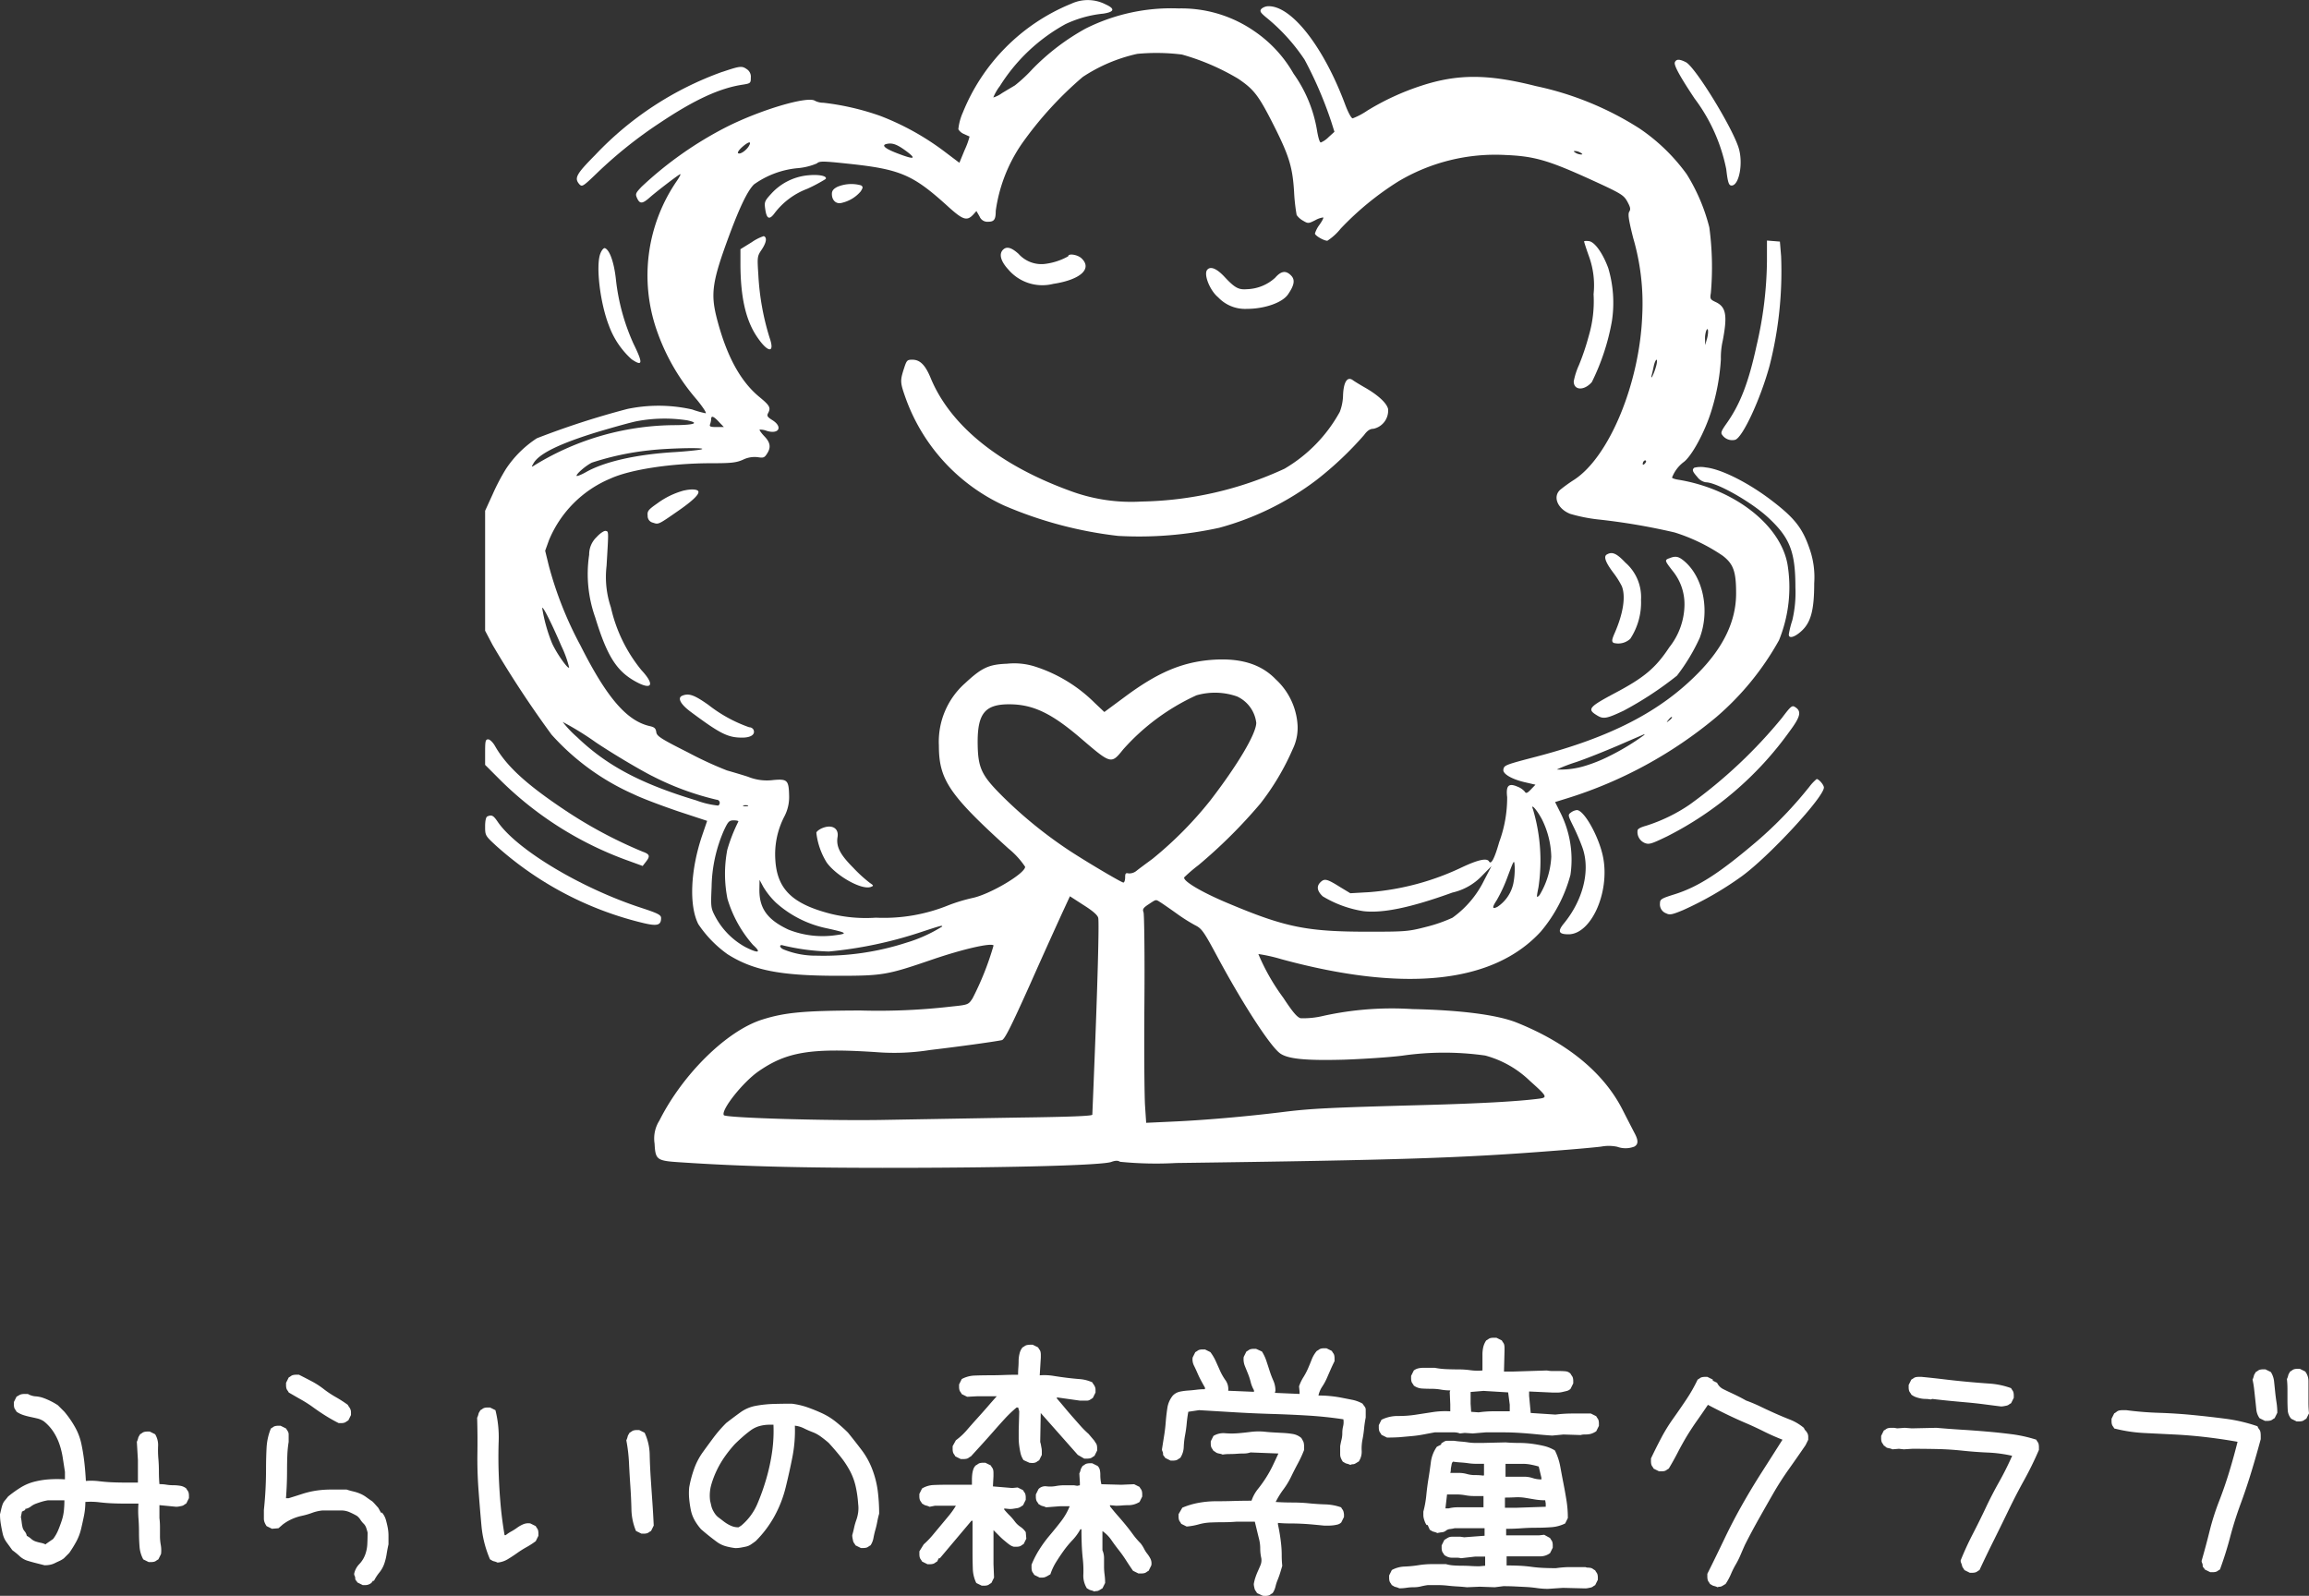 <svg id="ol_logo" xmlns="http://www.w3.org/2000/svg" xmlns:xlink="http://www.w3.org/1999/xlink" width="213.507" height="147.561" viewBox="0 0 213.507 147.561">
  <rect x="0" y="0" width="213.507" height="147.561" fill="#333333" stroke="none"/>
  <defs>
    <style>
      .cls-1 {
        fill: #fff;
      }

      .cls-2 {
        clip-path: url(#clip-path);
      }
    </style>
    <clipPath id="clip-path">
      <rect id="長方形_1854" data-name="長方形 1854" class="cls-1" width="123.774" height="108"/>
    </clipPath>
  </defs>
  <path id="パス_29261" data-name="パス 29261" class="cls-1" d="M-129.157-6.341l-.794-.2q-.4-.1-.794-.223a1.878,1.878,0,0,1-.719-.422,6.9,6.9,0,0,0-.67-.546q-.248-.347-.521-.719a2.164,2.164,0,0,1-.372-.819q-.1-.446-.174-.893a5.423,5.423,0,0,1-.074-.893q.05-.2.1-.422a4.5,4.5,0,0,1,.124-.446,1.174,1.174,0,0,1,.223-.4q.149-.174.3-.372a11.039,11.039,0,0,1,1.141-.819,4.509,4.509,0,0,1,1.265-.546,7.609,7.609,0,0,1,1.389-.223,10.805,10.805,0,0,1,1.463,0v-.695l-.2-1.29a7.539,7.539,0,0,0-.3-1.24,5.158,5.158,0,0,0-.546-1.141,4.19,4.19,0,0,0-.893-.992,1.873,1.873,0,0,0-.62-.273q-.322-.074-.67-.149a6.051,6.051,0,0,1-.645-.174,2.5,2.5,0,0,1-.6-.3,1.306,1.306,0,0,0-.124-.2.545.545,0,0,1-.1-.223,1.152,1.152,0,0,1-.025-.223v-.248l.248-.5q.1-.05.223-.124a.78.78,0,0,1,.248-.1,1.394,1.394,0,0,1,.273-.025h.3a1.659,1.659,0,0,0,.719.223,2.653,2.653,0,0,1,.719.149,6.264,6.264,0,0,1,.695.3,5.993,5.993,0,0,1,.645.372l.6.6a9.06,9.06,0,0,1,.967,1.389,5.445,5.445,0,0,1,.6,1.563q.174.819.273,1.662t.149,1.786a6,6,0,0,1,1.215.025q.62.074,1.215.1t1.191.025h1.191v-2.084l-.1-1.687a1.361,1.361,0,0,0,.074-.174q.025-.074.05-.174a.551.551,0,0,1,.074-.174,1.626,1.626,0,0,0,.1-.174,1.3,1.3,0,0,0,.2-.124.546.546,0,0,1,.223-.1,1.149,1.149,0,0,1,.223-.025h.248l.5.248a1.921,1.921,0,0,1,.273,1.091,9.087,9.087,0,0,0,.025,1.166q.05.571.05,1.191t.05,1.166a3.929,3.929,0,0,1,.645.05,3.768,3.768,0,0,0,.62.05,4.236,4.236,0,0,1,.645.05,1.185,1.185,0,0,1,.57.248,1.3,1.3,0,0,0,.124.2.546.546,0,0,1,.1.223,1.149,1.149,0,0,1,.025.223v.248l-.248.5a1.3,1.3,0,0,0-.2.124.546.546,0,0,1-.223.1l-.248.05a1.394,1.394,0,0,1-.273.025l-1.538-.149v1.191a6.6,6.6,0,0,1,.05.819v.843a4.435,4.435,0,0,0,.074.819,2.852,2.852,0,0,1,.025.843l-.248.5a1.3,1.3,0,0,0-.2.124.545.545,0,0,1-.223.1,1.15,1.15,0,0,1-.223.025h-.248l-.5-.248a2.925,2.925,0,0,1-.347-1.191q-.05-.645-.05-1.315t-.05-1.315a9.052,9.052,0,0,1,0-1.339h-1.215q-.62,0-1.215-.025t-1.215-.1a6.445,6.445,0,0,0-1.265-.025,6.434,6.434,0,0,1-.124,1.265q-.124.62-.273,1.24a4.727,4.727,0,0,1-.446,1.166,11,11,0,0,1-.645,1.042l-.5.5a2.169,2.169,0,0,1-.422.248q-.223.1-.422.2a1.771,1.771,0,0,1-.446.149A2.524,2.524,0,0,1-129.157-6.341Zm.149-1.984.645-.446a3.735,3.735,0,0,0,.471-.819q.174-.422.322-.868a4.324,4.324,0,0,0,.2-.918,9.235,9.235,0,0,0,.05-.967h-1.538a4.45,4.45,0,0,0-.546.124q-.248.074-.521.174a1.81,1.81,0,0,0-.5.273,1.138,1.138,0,0,1-.521.223v.1l-.3.149-.1.5q.05.248.074.471a4.2,4.2,0,0,0,.074.446.9.9,0,0,0,.2.4.909.909,0,0,1,.2.422,1.9,1.9,0,0,1,.4.273,1.231,1.231,0,0,0,.422.248,3.921,3.921,0,0,0,.471.124,1.771,1.771,0,0,1,.446.149Zm29.279,3.82-.5-.248a.662.662,0,0,0-.124-.174.268.268,0,0,1-.074-.2.492.492,0,0,0-.05-.223.44.44,0,0,1-.05-.2,1.808,1.808,0,0,1,.471-.893,2.557,2.557,0,0,0,.546-.868,3.307,3.307,0,0,0,.2-.992q.025-.521.025-1.067-.05-.2-.124-.422a1,1,0,0,0-.248-.4,2.1,2.1,0,0,1-.3-.372,1.283,1.283,0,0,0-.322-.347,6.8,6.8,0,0,0-.695-.347,1.932,1.932,0,0,0-.769-.149h-1.712a3.914,3.914,0,0,0-.967.223,6.743,6.743,0,0,1-.943.273,4.575,4.575,0,0,0-.918.3,4.339,4.339,0,0,0-.843.5l-.4.347-.6.05-.5-.248a2,2,0,0,1-.174-.322.935.935,0,0,1-.074-.372v-.794q.1-.943.149-1.885t.05-1.935q0-.992.05-1.935a5.4,5.4,0,0,1,.4-1.786,1.3,1.3,0,0,0,.2-.124.546.546,0,0,1,.223-.1,1.15,1.15,0,0,1,.223-.025h.248l.5.248q.1.149.174.273a.568.568,0,0,1,.074.3v.67a9.935,9.935,0,0,0-.124,1.265q-.025.67-.025,1.339t-.025,1.315q-.025.645-.074,1.29h.248q.645-.2,1.265-.4a8.271,8.271,0,0,1,1.265-.3,9.148,9.148,0,0,1,1.389-.1h1.439q.3.1.62.174a3.874,3.874,0,0,1,.62.2,2.8,2.8,0,0,1,.57.322q.273.2.571.4l.149.149.4.446.248.446h.1a1.754,1.754,0,0,1,.347.645q.1.347.174.719a3.912,3.912,0,0,1,.074.769v.794q-.1.446-.174.918a5.038,5.038,0,0,1-.223.893,2.711,2.711,0,0,1-.446.794,4.336,4.336,0,0,0-.5.769h-.1l-.1.149a.778.778,0,0,1-.2.149.97.97,0,0,1-.2.074.922.922,0,0,1-.223.025Zm-2.232-14.982q-.6-.3-1.191-.67t-1.141-.769a11.611,11.611,0,0,0-1.116-.719q-.57-.322-1.166-.67a1.3,1.3,0,0,0-.124-.2.545.545,0,0,1-.1-.223,1.149,1.149,0,0,1-.025-.223v-.248l.248-.5a1.3,1.3,0,0,0,.2-.124.546.546,0,0,1,.223-.1,1.262,1.262,0,0,1,.248-.025h.273q.6.3,1.166.6a7.505,7.505,0,0,1,1.116.719,9.352,9.352,0,0,0,1.116.744,11.614,11.614,0,0,1,1.116.719,1.3,1.3,0,0,0,.124.2.97.97,0,0,1,.124.223.664.664,0,0,1,.05.248v.273l-.248.5a1.3,1.3,0,0,0-.2.124.545.545,0,0,1-.223.1,1.149,1.149,0,0,1-.223.025Zm14.694,12.9a1.361,1.361,0,0,0-.174-.074q-.074-.025-.174-.05a.551.551,0,0,1-.174-.074,1.623,1.623,0,0,0-.174-.1,10.112,10.112,0,0,1-.794-3.125q-.149-1.637-.273-3.324t-.1-3.349q.025-1.662-.025-3.3a1.362,1.362,0,0,0,.074-.174q.025-.074.05-.174a.551.551,0,0,1,.074-.174,1.623,1.623,0,0,0,.1-.174,1.3,1.3,0,0,0,.2-.124.546.546,0,0,1,.223-.1,1.15,1.15,0,0,1,.223-.025h.248l.5.248a10.27,10.27,0,0,1,.3,2.853q-.05,1.463,0,2.952t.174,2.9q.124,1.414.372,2.853h.1A3.568,3.568,0,0,1-86-9.466a5,5,0,0,0,.546-.347,2.8,2.8,0,0,1,.571-.322,1.2,1.2,0,0,1,.645-.074l.5.248a1.3,1.3,0,0,0,.124.2.546.546,0,0,1,.1.223,1.149,1.149,0,0,1,.025.223v.248l-.248.5a7.363,7.363,0,0,1-.843.546,9.529,9.529,0,0,0-.868.546q-.422.3-.868.571A2.211,2.211,0,0,1-87.268-6.589Zm13.3-2.679-.5-.248a5.457,5.457,0,0,1-.422-2.009q-.025-1.067-.1-2.158t-.124-2.133a14.916,14.916,0,0,0-.248-2.084,1.361,1.361,0,0,0,.074-.174q.025-.074.05-.174a.552.552,0,0,1,.074-.174,1.62,1.62,0,0,0,.1-.174,1.3,1.3,0,0,0,.2-.124.546.546,0,0,1,.223-.1,1.15,1.15,0,0,1,.223-.025h.248l.5.248A4.96,4.96,0,0,1-73.2-16.56q.025,1.091.1,2.208t.149,2.183q.074,1.067.124,2.158l-.248.5a1.3,1.3,0,0,0-.2.124.545.545,0,0,1-.223.1,1.15,1.15,0,0,1-.223.025Zm8.691,1.339a5.673,5.673,0,0,1-.893-.174,2.508,2.508,0,0,1-.819-.4q-.372-.273-.744-.571t-.719-.6a4.871,4.871,0,0,1-.6-.843,3.237,3.237,0,0,1-.347-.943,10.037,10.037,0,0,1-.149-1.017,5.746,5.746,0,0,1,0-1.067,10.6,10.6,0,0,1,.446-1.687,6.152,6.152,0,0,1,.794-1.538q.5-.695,1.017-1.389a12.515,12.515,0,0,1,1.166-1.339q.645-.5,1.29-.967a3.5,3.5,0,0,1,1.439-.62,10.555,10.555,0,0,1,1.637-.174q.843-.025,1.687-.025a6.991,6.991,0,0,1,1.488.347q.695.248,1.339.546a6.149,6.149,0,0,1,1.24.769,13.2,13.2,0,0,1,1.141,1.017q.645.794,1.265,1.612a7.12,7.12,0,0,1,.992,1.811,8.708,8.708,0,0,1,.5,2.009,16.992,16.992,0,0,1,.124,2.059q-.1.347-.174.744t-.174.744q-.1.347-.174.744a1.852,1.852,0,0,1-.273.695,1.3,1.3,0,0,0-.2.124.545.545,0,0,1-.223.1,1.15,1.15,0,0,1-.223.025h-.248l-.5-.248a1.3,1.3,0,0,0-.124-.2.546.546,0,0,1-.1-.223l-.05-.248a1.394,1.394,0,0,1-.025-.273q.1-.347.174-.695a5.472,5.472,0,0,1,.2-.695,3.513,3.513,0,0,0,.174-.719,2.992,2.992,0,0,0,0-.769,10.48,10.48,0,0,0-.223-1.587,5.726,5.726,0,0,0-.546-1.488,8.578,8.578,0,0,0-.893-1.339q-.521-.645-1.067-1.24-.347-.3-.719-.571a3.2,3.2,0,0,0-.769-.422,8.263,8.263,0,0,1-.794-.347,2.484,2.484,0,0,0-.843-.248A12.69,12.69,0,0,1-60-16.362q-.273,1.389-.62,2.8A10.988,10.988,0,0,1-61.66-10.88,10.175,10.175,0,0,1-63.4-8.573q-.2.149-.422.3a1.326,1.326,0,0,1-.446.2q-.223.05-.5.1A2.914,2.914,0,0,1-65.281-7.928Zm.546-2.084a5.366,5.366,0,0,0,1.488-2.009A20.363,20.363,0,0,0-62.4-14.4a18.223,18.223,0,0,0,.521-2.431,13.9,13.9,0,0,0,.124-2.505h-.347a3.507,3.507,0,0,0-.943.124,2.508,2.508,0,0,0-.819.4q-.372.273-.744.6t-.719.67a12.047,12.047,0,0,0-.918,1.141,8.754,8.754,0,0,0-.744,1.265,8.565,8.565,0,0,0-.521,1.364,3.7,3.7,0,0,0-.1,1.488q.05.2.1.422a1.825,1.825,0,0,0,.149.422,2.77,2.77,0,0,0,.223.372,1.489,1.489,0,0,0,.322.322q.2.149.422.322a3.491,3.491,0,0,0,.446.3,2.638,2.638,0,0,0,.446.2,1.649,1.649,0,0,0,.521.074Zm32.653,6.1a1.361,1.361,0,0,0-.174-.074q-.074-.025-.174-.05a.551.551,0,0,1-.174-.074,1.622,1.622,0,0,0-.174-.1A2.209,2.209,0,0,1-33.1-5.5a9.841,9.841,0,0,0-.05-1.414q-.074-.67-.1-1.364t-.025-1.389h-.1a4.86,4.86,0,0,1-.744,1.017,9.309,9.309,0,0,0-.819.992q-.372.521-.695,1.042A5.292,5.292,0,0,0-36.151-5.5q-.1.05-.223.124a1.736,1.736,0,0,1-.248.124.664.664,0,0,1-.248.05h-.273l-.5-.248a1.3,1.3,0,0,0-.124-.2.545.545,0,0,1-.1-.223,1.262,1.262,0,0,1-.025-.248V-6.39A8.739,8.739,0,0,1-37.168-7.8,11.635,11.635,0,0,1-36.2-9.119q.546-.645,1.042-1.29a5.8,5.8,0,0,0,.794-1.389h-.893l-1.29.1a1.361,1.361,0,0,0-.174-.074q-.074-.025-.174-.05a.551.551,0,0,1-.174-.074,1.622,1.622,0,0,0-.174-.1,1.3,1.3,0,0,0-.124-.2.545.545,0,0,1-.1-.223,1.15,1.15,0,0,1-.025-.223v-.248l.248-.5a.864.864,0,0,1,.744-.248,2.851,2.851,0,0,0,.843-.025,4.433,4.433,0,0,1,.819-.074h.868l.3.05.248-.05v-.248l-.05-.843A1.361,1.361,0,0,0-33.4-15q.025-.074.05-.174a.551.551,0,0,1,.074-.174,1.621,1.621,0,0,0,.1-.174,1.3,1.3,0,0,0,.2-.124.545.545,0,0,1,.223-.1,1.15,1.15,0,0,1,.223-.025h.248l.5.248a.736.736,0,0,1,.2.347,1.962,1.962,0,0,1,.05.471,3.862,3.862,0,0,0,.025.471,3.346,3.346,0,0,0,.074.4l1.836.05,1.191-.05.5.248a1.3,1.3,0,0,0,.124.2.546.546,0,0,1,.1.223,1.15,1.15,0,0,1,.025.223v.248l-.248.5a2.187,2.187,0,0,1-.5.223,1.893,1.893,0,0,1-.546.074q-.3,0-.57.025t-.571.025l-.546-.05v.1q.347.446.719.868t.719.843q.347.422.67.868a6.928,6.928,0,0,0,.719.843,2.81,2.81,0,0,1,.322.5,2.822,2.822,0,0,0,.3.471,2.821,2.821,0,0,1,.3.471.994.994,0,0,1,.074.6l-.248.5a1.3,1.3,0,0,0-.2.124.546.546,0,0,1-.223.1,1.262,1.262,0,0,1-.248.025h-.273l-.5-.248q-.347-.5-.645-.967a11.022,11.022,0,0,0-.67-.943q-.372-.471-.695-.943a3.209,3.209,0,0,0-.819-.819V-7.73a1.808,1.808,0,0,1,.149.719v.769a5.814,5.814,0,0,0,.05.769,5.814,5.814,0,0,1,.05.769l-.248.5a1.622,1.622,0,0,0-.174.1,1.622,1.622,0,0,1-.174.1.44.44,0,0,1-.2.05A.44.44,0,0,0-32.083-3.91ZM-42.5-4.456-43-4.7a3.2,3.2,0,0,1-.322-1.339q-.025-.744-.025-1.488v-2.927h-.1L-46.37-6.986h-.1l-.149.3a1.3,1.3,0,0,0-.2.124.545.545,0,0,1-.223.1,1.15,1.15,0,0,1-.223.025h-.248l-.5-.248a1.3,1.3,0,0,0-.124-.2.545.545,0,0,1-.1-.223,1.262,1.262,0,0,1-.025-.248v-.273l.4-.645a7.863,7.863,0,0,0,.819-.843l.744-.893.744-.893a7.489,7.489,0,0,0,.67-.943h-1.935l-.5.1a1.362,1.362,0,0,0-.174-.074q-.074-.025-.174-.05a.551.551,0,0,1-.174-.074,1.622,1.622,0,0,0-.174-.1,1.3,1.3,0,0,0-.124-.2.545.545,0,0,1-.1-.223,1.15,1.15,0,0,1-.025-.223v-.248l.248-.5a2.231,2.231,0,0,1,1.067-.322q.57-.025,1.166-.025h2.381v-.471q0-.223.025-.471a2.168,2.168,0,0,1,.1-.471.934.934,0,0,1,.223-.372,1.3,1.3,0,0,0,.2-.124.545.545,0,0,1,.223-.1,1.15,1.15,0,0,1,.223-.025h.248l.5.248a1.3,1.3,0,0,0,.124.2.545.545,0,0,1,.1.223,1.393,1.393,0,0,1,.025.273v.3l-.05.943,1.786.149.5-.05.5.248a1.3,1.3,0,0,0,.124.2.546.546,0,0,1,.1.223,1.15,1.15,0,0,1,.025.223v.248l-.248.5q-.149.1-.273.174a.79.79,0,0,1-.3.1q-.174.025-.322.05a2.137,2.137,0,0,1-.347.025l-.5-.05v.1q.248.3.5.546a5.082,5.082,0,0,1,.471.546,2.116,2.116,0,0,0,.521.5,1.771,1.771,0,0,1,.5.5l.05.6-.248.5a1.3,1.3,0,0,0-.2.124.546.546,0,0,1-.223.1,1.15,1.15,0,0,1-.223.025h-.248a1.1,1.1,0,0,1-.347-.149,3.487,3.487,0,0,1-.3-.223l-.3-.248q-.149-.124-.3-.273l-.645-.645V-6.44l.05,1.24-.248.5a1.3,1.3,0,0,0-.2.124.546.546,0,0,1-.223.1,1.15,1.15,0,0,1-.223.025Zm4.415-11.36-.546-.248a1.873,1.873,0,0,1-.273-.62q-.074-.322-.124-.695a5.444,5.444,0,0,1-.05-.719v-.744l.05-1.736-.1-.347h-.149a11.34,11.34,0,0,0-1.116,1.067q-.521.571-1.042,1.166t-1.042,1.166l-1.017,1.116a1.3,1.3,0,0,0-.2.124.545.545,0,0,1-.223.1,1.262,1.262,0,0,1-.248.025h-.273l-.5-.248a1.3,1.3,0,0,0-.124-.2.546.546,0,0,1-.1-.223,1.262,1.262,0,0,1-.025-.248v-.273l.3-.546a6.036,6.036,0,0,0,1.017-.943q.471-.546.943-1.067T-42-20.951q.446-.521.893-1.017H-42.9l-.943.05-.5-.248a1.3,1.3,0,0,0-.124-.2.546.546,0,0,1-.1-.223,1.149,1.149,0,0,1-.025-.223v-.248l.248-.5a2.711,2.711,0,0,1,1.215-.322q.67-.025,1.339-.025t1.315-.025q.645-.025,1.339-.025,0-.347.025-.67t.025-.645A2.859,2.859,0,0,1-39-25.912a1.407,1.407,0,0,1,.273-.571,1.3,1.3,0,0,0,.2-.124.56.56,0,0,1,.248-.1,1.559,1.559,0,0,1,.248-.025h.248l.5.248a1.3,1.3,0,0,0,.124.2.546.546,0,0,1,.1.223,1.263,1.263,0,0,1,.025.248v.273l-.1,1.637a5.372,5.372,0,0,1,1.265.05q.62.1,1.215.174t1.215.124a3.462,3.462,0,0,1,1.166.3,1.3,1.3,0,0,0,.124.2.971.971,0,0,1,.124.223.664.664,0,0,1,.05.248v.273l-.248.5q-.149.1-.273.174a.52.52,0,0,1-.273.074h-.645l-2.133-.3v.1q.347.4.695.819t.719.843l.744.843a8.436,8.436,0,0,0,.769.769l.546.645a1.3,1.3,0,0,0,.124.2.546.546,0,0,1,.1.223,1.15,1.15,0,0,1,.025.223v.248l-.248.5a1.3,1.3,0,0,0-.2.124.546.546,0,0,1-.223.1,1.262,1.262,0,0,1-.248.025h-.273l-.6-.347-3.423-3.869-.05,2.679a1.959,1.959,0,0,1,.074.3q.025.149.05.273a1.54,1.54,0,0,1,.025.3v.322l-.248.5a1.3,1.3,0,0,0-.2.124.545.545,0,0,1-.223.1,1.15,1.15,0,0,1-.223.025Zm21.59,12.3-.546-.248a1.3,1.3,0,0,0-.124-.2.559.559,0,0,1-.1-.2q-.025-.1-.05-.223a1.149,1.149,0,0,1-.025-.223,3.918,3.918,0,0,1,.149-.6,5.843,5.843,0,0,1,.223-.571q.124-.273.248-.571a1.2,1.2,0,0,0,.074-.645,4.105,4.105,0,0,1-.1-.893,3.467,3.467,0,0,0-.1-.843q-.1-.4-.2-.819t-.2-.819h-1.687q-.6.05-1.191.05t-1.191.025a4.776,4.776,0,0,0-1.116.174,5.815,5.815,0,0,1-1.116.2l-.5-.248a1.3,1.3,0,0,0-.124-.2.545.545,0,0,1-.1-.223,1.15,1.15,0,0,1-.025-.223v-.248l.347-.6a7.076,7.076,0,0,1,1.488-.446,8.73,8.73,0,0,1,1.612-.149q.819,0,1.637-.025t1.662-.025a3.513,3.513,0,0,1,.6-1.091,11.85,11.85,0,0,0,.744-1.042,10.584,10.584,0,0,0,.62-1.116q.273-.571.521-1.116l-2.58-.1a1.948,1.948,0,0,1-.62.1q-.322,0-.645.025t-.67.025a3.929,3.929,0,0,0-.645.05.885.885,0,0,0-.223-.074q-.124-.025-.223-.05a.559.559,0,0,1-.2-.1,1.3,1.3,0,0,0-.2-.124,1.3,1.3,0,0,0-.124-.2.546.546,0,0,1-.1-.223,1.15,1.15,0,0,1-.025-.223V-17.8l.248-.5a1.782,1.782,0,0,1,1.091-.248,7.156,7.156,0,0,0,1.191,0q.6-.05,1.166-.124a5.9,5.9,0,0,1,1.215-.025q.446.05.893.074l.918.05a7.37,7.37,0,0,1,.893.1,1.592,1.592,0,0,1,.769.372q.05.1.124.223a.772.772,0,0,1,.1.273,1.807,1.807,0,0,1,.025.3v.3a10.56,10.56,0,0,1-.571,1.24q-.322.6-.62,1.215a7.356,7.356,0,0,1-.719,1.191,7.926,7.926,0,0,0-.719,1.166q.744.05,1.538.05t1.538.074q.744.074,1.513.1a4.782,4.782,0,0,1,1.463.273,1.3,1.3,0,0,0,.124.2.545.545,0,0,1,.1.223A1.15,1.15,0,0,1-9-11.054v.248l-.248.5a.736.736,0,0,1-.347.2,3.347,3.347,0,0,1-.4.074,3.4,3.4,0,0,1-.422.025h-.422q-.5-.05-1.042-.1t-1.067-.074q-.521-.025-1.067-.025t-1.091-.05v.149q.1.446.174.918t.124.943a9.238,9.238,0,0,1,.05.967q0,.5.05.992-.1.347-.2.67t-.223.62a3.874,3.874,0,0,0-.2.62,1.873,1.873,0,0,1-.273.62,1.3,1.3,0,0,0-.2.124.545.545,0,0,1-.223.1,1.15,1.15,0,0,1-.223.025Zm8.086-12.1a1.361,1.361,0,0,0-.174-.074q-.074-.025-.174-.05a.551.551,0,0,1-.174-.074,1.621,1.621,0,0,0-.174-.1,2,2,0,0,1-.174-.322.875.875,0,0,1-.074-.347v-.769q.05-.3.124-.6a2.548,2.548,0,0,0,.074-.62,2.547,2.547,0,0,1,.074-.62,1.669,1.669,0,0,0,.025-.645q-1.637-.248-3.3-.347t-3.349-.149q-1.687-.05-3.349-.149l-3.349-.2-.992.149q-.1.546-.149,1.091t-.149,1.067a7.593,7.593,0,0,0-.124,1.091,1.949,1.949,0,0,1-.322,1.017,1.3,1.3,0,0,0-.2.124.546.546,0,0,1-.223.1,1.149,1.149,0,0,1-.223.025h-.248l-.5-.248a.662.662,0,0,0-.124-.174.268.268,0,0,1-.074-.2.492.492,0,0,0-.05-.223.44.44,0,0,1-.05-.2q.1-.645.2-1.265t.149-1.265q.05-.645.149-1.29a2.371,2.371,0,0,1,.5-1.141,1.3,1.3,0,0,1,.67-.372,5.735,5.735,0,0,1,.744-.1q.372-.025.769-.074a6.394,6.394,0,0,1,.794-.05v-.149q-.2-.347-.372-.67t-.322-.67q-.149-.347-.322-.695a1.275,1.275,0,0,1-.124-.744l.248-.5a1.3,1.3,0,0,0,.2-.124.545.545,0,0,1,.223-.1,1.149,1.149,0,0,1,.223-.025h.248l.5.248a4.339,4.339,0,0,1,.5.843l.4.893a5.089,5.089,0,0,0,.5.868,1.4,1.4,0,0,1,.248.967l2.381.1v-.149a2.919,2.919,0,0,1-.3-.744,5.96,5.96,0,0,0-.248-.769l-.3-.744a1.675,1.675,0,0,1-.1-.819l.248-.5a1.3,1.3,0,0,0,.2-.124.545.545,0,0,1,.223-.1,1.149,1.149,0,0,1,.223-.025h.248l.546.248a3.931,3.931,0,0,1,.4.843q.149.446.3.918a8.733,8.733,0,0,0,.347.918,2.3,2.3,0,0,1,.2.943l-.05.2,2.282.1v-.2l-.05-.5a3.931,3.931,0,0,1,.4-.843,6.152,6.152,0,0,0,.422-.794q.174-.4.347-.843a2.728,2.728,0,0,1,.471-.794,1.3,1.3,0,0,0,.2-.124.545.545,0,0,1,.223-.1,1.15,1.15,0,0,1,.223-.025h.248l.5.248a1.3,1.3,0,0,0,.124.2.546.546,0,0,1,.1.223,1.262,1.262,0,0,1,.025.248v.273q-.2.4-.372.794l-.347.794a4.992,4.992,0,0,1-.422.769,2.4,2.4,0,0,0-.347.819q.546,0,1.067.05t1.042.149q.521.1,1.017.2a3.237,3.237,0,0,1,.943.347q.1.149.2.273a.462.462,0,0,1,.1.3v.719a10.032,10.032,0,0,0-.149,1.017,10.033,10.033,0,0,1-.149,1.017,4.3,4.3,0,0,0-.074,1.042,1.612,1.612,0,0,1-.273.992,1.621,1.621,0,0,0-.174.1,1.622,1.622,0,0,1-.174.1.44.44,0,0,1-.2.05A.44.44,0,0,0-8.409-15.618ZM9.857-4.158A7.188,7.188,0,0,1,8.84-4.232q-.521-.074-1.017-.1l-1.017-.05q-.521-.025-1.067-.025l-.794.1-1.389-.05-1.191.05q-.446-.05-.893-.074T.58-4.456a8.307,8.307,0,0,0-.918-.05h-.918a6.391,6.391,0,0,0-.645.124,2.654,2.654,0,0,1-.645.074,4.4,4.4,0,0,0-.67.05,4.4,4.4,0,0,1-.67.05,1.361,1.361,0,0,0-.174-.074q-.074-.025-.174-.05a.551.551,0,0,1-.174-.074,1.622,1.622,0,0,0-.174-.1A1.3,1.3,0,0,0-4.7-4.7a.545.545,0,0,1-.1-.223,1.15,1.15,0,0,1-.025-.223V-5.4l.248-.5a2.666,2.666,0,0,1,1.191-.322,10.572,10.572,0,0,0,1.265-.124,8,8,0,0,1,1.265-.1H.431a3.5,3.5,0,0,0,.744.124q.4.025.769.025t.769.025q.4.025.794.025l.546-.05v-.843H3.11l-1.29.149a1.631,1.631,0,0,0-.4-.05H1A1,1,0,0,1,.6-7.11a2,2,0,0,1-.322-.174,1.3,1.3,0,0,0-.124-.2.545.545,0,0,1-.1-.223,1.15,1.15,0,0,1-.025-.223v-.248l.248-.5q.149-.1.322-.2a.738.738,0,0,1,.372-.1H1.77l.347.05L4-9.069v-.695H1.225A3.192,3.192,0,0,1,.8-9.689a.684.684,0,0,0-.372.149.684.684,0,0,1-.372.149,3.192,3.192,0,0,0-.422.074,1.361,1.361,0,0,0-.174-.074q-.074-.025-.174-.05a.551.551,0,0,1-.174-.074,1.622,1.622,0,0,0-.174-.1l-.2-.446h-.1a1.521,1.521,0,0,1-.149-.273,3.121,3.121,0,0,1-.1-.3,1.259,1.259,0,0,1-.05-.347V-11.3a9.362,9.362,0,0,0,.273-1.513q.074-.769.2-1.538t.223-1.538A3.161,3.161,0,0,1-.412-17.3l.4-.2v-.1q.149-.1.273-.174A.52.52,0,0,1,.53-17.85h.645q.347.05.67.074t.645.074a4.4,4.4,0,0,0,.67.05h.695l2.084-.05q.6.05,1.215.05a9.2,9.2,0,0,1,1.191.074q.571.074,1.116.2a3.54,3.54,0,0,1,1.042.422,5.606,5.606,0,0,1,.5,1.513q.149.819.3,1.587t.273,1.538a10.118,10.118,0,0,1,.124,1.612l-.248.5a3.4,3.4,0,0,1-1.29.347q-.695.05-1.389.05t-1.389.05q-.695.05-1.389.05v.6H9.063l.446-.05.546.3a1.3,1.3,0,0,0,.124.2.546.546,0,0,1,.1.223,1.15,1.15,0,0,1,.025.223v.248l-.248.5a1.488,1.488,0,0,1-.918.3h-3.1v.843q.6,0,1.166.025t1.116.1q.546.074,1.116.1t1.166.025q.347-.05.67-.074t.67-.025h1.389a.492.492,0,0,0,.223.05,1.262,1.262,0,0,1,.248.025.546.546,0,0,1,.223.1,1.3,1.3,0,0,0,.2.124,1.3,1.3,0,0,0,.124.2.545.545,0,0,1,.1.223,1.15,1.15,0,0,1,.025.223V-5l-.248.5a1.3,1.3,0,0,0-.2.124.546.546,0,0,1-.223.1l-.248.05a1.394,1.394,0,0,1-.273.025l-2.034-.05ZM3.9-11.7V-12.74H3.035a4.433,4.433,0,0,1-.819-.074,4.433,4.433,0,0,0-.819-.074H.53L.381-11.6h.3a3.262,3.262,0,0,1,.794-.1H3.9Zm5.755-.05v-.3l-.05-.3a5.731,5.731,0,0,1-.943-.074l-.893-.149a4.391,4.391,0,0,0-.943-.05q-.5.025-.943.025v.943H6.88Zm-.4-2.53v-.149l-.248-1.042q-.347-.1-.719-.174a3.912,3.912,0,0,0-.769-.074H5.938v1.191H7.649a2.494,2.494,0,0,1,.794.124A2.576,2.576,0,0,0,9.261-14.278Zm-5.308-.4v-1.042H3.234a5.082,5.082,0,0,1-.719-.05q-.347-.05-.719-.074t-.719-.074a.444.444,0,0,0-.124.248q-.025.149-.05.273a1.262,1.262,0,0,0-.025.248.869.869,0,0,1-.05.273h.794a2.7,2.7,0,0,1,.744.1,2.794,2.794,0,0,0,.769.1,5.463,5.463,0,0,1,.769.05Zm-8.979-3.473-.5-.248a1.3,1.3,0,0,0-.124-.2.545.545,0,0,1-.1-.223,1.149,1.149,0,0,1-.025-.223v-.248l.248-.5a3.336,3.336,0,0,1,1.513-.347A10.429,10.429,0,0,0-2.4-20.256L-.809-20.5a7.663,7.663,0,0,1,1.637-.074v-.645l-.05-1.141.05-.149a4.987,4.987,0,0,1-.868-.074,4.987,4.987,0,0,0-.868-.074q-.446,0-.868-.025a1.444,1.444,0,0,1-.769-.273,1.3,1.3,0,0,0-.124-.2.545.545,0,0,1-.1-.223,1.15,1.15,0,0,1-.025-.223v-.248l.248-.5a1.094,1.094,0,0,1,.422-.2,2.291,2.291,0,0,1,.5-.05H-.611a6.991,6.991,0,0,0,1.067.124q.571.025,1.141.025a7.716,7.716,0,0,1,1.091.074,4.971,4.971,0,0,0,1.116.025v-1.463a3.085,3.085,0,0,1,.074-.695,1.873,1.873,0,0,1,.273-.62,1.3,1.3,0,0,0,.2-.124.546.546,0,0,1,.223-.1,1.262,1.262,0,0,1,.248-.025h.273l.5.248a1.3,1.3,0,0,0,.124.2.546.546,0,0,1,.1.223,1.262,1.262,0,0,1,.025.248v.273l-.05,1.935h.843l3.125-.1a2.787,2.787,0,0,0,.546.05h.6q.3,0,.571.025a.744.744,0,0,1,.471.223,1.3,1.3,0,0,0,.124.2.545.545,0,0,1,.1.223,1.15,1.15,0,0,1,.025.223v.248l-.248.5a.736.736,0,0,1-.347.2q-.2.05-.422.1a1.947,1.947,0,0,1-.422.05H10.3l-2.183-.1v.4l.149,1.587,2.282.149q.4-.05.794-.074t.819-.025h1.662l.5.248a1.3,1.3,0,0,0,.124.2.545.545,0,0,1,.1.223,1.15,1.15,0,0,1,.025.223v.248l-.248.5a2,2,0,0,1-.322.174,1.373,1.373,0,0,1-.347.1,2.832,2.832,0,0,1-.4.025,1.192,1.192,0,0,0-.372.05l-1.587-.05-1.042.1q-.744-.05-1.488-.124t-1.513-.124q-.769-.05-1.538-.05H4.1l-1.191.1-.744-.05-.446.05a1.457,1.457,0,0,0-.546-.1H-.611q-.546.1-1.067.2a10.862,10.862,0,0,1-1.091.149l-1.116.1Q-4.431-18.148-5.026-18.148Zm11.36-2.431v-.6l-.149-1.141L3.9-22.464l-1.191.1v1.091l.05.744.695.05q.347-.05.695-.074t.719-.025H6.334ZM25.543-4.307a1.362,1.362,0,0,0-.174-.074q-.074-.025-.174-.05a.551.551,0,0,1-.174-.074,1.621,1.621,0,0,0-.174-.1,1.3,1.3,0,0,0-.124-.2.545.545,0,0,1-.1-.223,1.262,1.262,0,0,1-.025-.248v-.273q.794-1.587,1.563-3.2T27.8-11.9q.868-1.538,1.836-3.051t1.91-3q-.893-.347-1.736-.769T28.1-19.512q-.868-.372-1.736-.794t-1.712-.868q-.5.744-.992,1.439T22.715-18.3q-.446.744-.843,1.513t-.843,1.513a1.3,1.3,0,0,0-.2.124.545.545,0,0,1-.223.1,1.15,1.15,0,0,1-.223.025h-.248l-.5-.248a1.3,1.3,0,0,0-.124-.2.545.545,0,0,1-.1-.223,1.262,1.262,0,0,1-.025-.248v-.273q.446-.943.943-1.885a15.661,15.661,0,0,1,1.116-1.811q.62-.868,1.215-1.761a14.488,14.488,0,0,0,1.042-1.836,1.3,1.3,0,0,0,.2-.124.545.545,0,0,1,.223-.1,1.149,1.149,0,0,1,.223-.025H24.6l.5.248v.1l.4.2a1.221,1.221,0,0,0,.546.571q.347.174.719.347t.719.347q.347.174.695.372A13.989,13.989,0,0,1,29.537-21q.67.322,1.339.62t1.364.571a4.678,4.678,0,0,1,1.29.769.623.623,0,0,0,.149.248.944.944,0,0,1,.174.248.66.66,0,0,1,.074.3v.3l-.248.5q-.744,1.091-1.538,2.208t-1.463,2.282q-.67,1.166-1.339,2.356T28.073-8.226q-.2.446-.4.918a7.494,7.494,0,0,1-.446.893,7.494,7.494,0,0,0-.446.893,5.5,5.5,0,0,1-.5.918,1.621,1.621,0,0,0-.174.1,1.621,1.621,0,0,1-.174.1.44.44,0,0,1-.2.05A.44.44,0,0,0,25.543-4.307ZM48.869-5.646l-.5-.248a1.3,1.3,0,0,0-.124-.2.545.545,0,0,1-.1-.223.886.886,0,0,0-.074-.223.552.552,0,0,1-.05-.248q.5-1.24,1.116-2.431t1.191-2.406q.57-1.215,1.24-2.406t1.215-2.431a12.578,12.578,0,0,0-2.257-.3q-1.166-.05-2.332-.174t-2.307-.149q-1.141-.025-2.332-.025l-.794.05-.446-.05-.6.05a.969.969,0,0,0-.2-.074q-.1-.025-.223-.05a.377.377,0,0,1-.2-.1.662.662,0,0,0-.174-.124,1.3,1.3,0,0,0-.124-.2.545.545,0,0,1-.1-.223,1.149,1.149,0,0,1-.025-.223V-18.3l.248-.5a1.3,1.3,0,0,0,.2-.124.545.545,0,0,1,.223-.1,1.262,1.262,0,0,1,.248-.025h.273l.3.05.695-.05.645.05,2.282-.05q1.141.1,2.332.174t2.356.174q1.166.1,2.307.248a12.813,12.813,0,0,1,2.232.5,1.3,1.3,0,0,0,.124.2.546.546,0,0,1,.1.223,1.262,1.262,0,0,1,.025.248v.273A30.745,30.745,0,0,1,53.9-14.229q-.769,1.389-1.439,2.778T51.1-8.672q-.695,1.389-1.339,2.778a1.3,1.3,0,0,0-.2.124.545.545,0,0,1-.223.1,1.15,1.15,0,0,1-.223.025Zm2.877-15.379q-.794-.1-1.563-.2T48.572-21.4q-.843-.074-1.612-.149T45.4-21.72l-.149.05a2.406,2.406,0,0,0-.471-.05,2.406,2.406,0,0,1-.471-.05,2.887,2.887,0,0,1-.446-.124,1.6,1.6,0,0,1-.4-.223,1.3,1.3,0,0,0-.124-.2.545.545,0,0,1-.1-.223,1.15,1.15,0,0,1-.025-.223v-.248l.248-.5a1.3,1.3,0,0,0,.2-.124.545.545,0,0,1,.223-.1,1.261,1.261,0,0,1,.248-.025H44.4q1.042.1,2.059.223t2.084.223q1.067.1,2.133.174a7.239,7.239,0,0,1,2.009.422,1.3,1.3,0,0,0,.124.2.546.546,0,0,1,.1.223,1.149,1.149,0,0,1,.025.223v.248l-.248.5a1.3,1.3,0,0,0-.2.124.546.546,0,0,1-.223.1l-.248.05A1.394,1.394,0,0,1,51.746-21.025ZM71.1-5.7l-.5-.248a.662.662,0,0,0-.124-.174.268.268,0,0,1-.074-.2.492.492,0,0,0-.05-.223.44.44,0,0,1-.05-.2q.4-1.389.744-2.778a22.734,22.734,0,0,1,.868-2.728q.521-1.339.943-2.728t.769-2.778q-1.389-.248-2.853-.422t-2.9-.248L65-18.569a13.9,13.9,0,0,1-2.778-.422,1.3,1.3,0,0,0-.124-.2.546.546,0,0,1-.1-.223,1.149,1.149,0,0,1-.025-.223v-.248l.248-.5a1.3,1.3,0,0,0,.223-.149.585.585,0,0,1,.273-.124,1.808,1.808,0,0,1,.3-.025h.3a30.365,30.365,0,0,0,3.051.248q1.563.05,3.1.2t3.051.347a15.024,15.024,0,0,1,2.952.695.879.879,0,0,0,.149.273.585.585,0,0,1,.124.273,1.964,1.964,0,0,1,.025.322V-18q-.4,1.488-.868,3.026t-1.017,3.026q-.546,1.488-.943,3t-.943,3a1.3,1.3,0,0,0-.2.124.546.546,0,0,1-.223.1,1.15,1.15,0,0,1-.223.025Zm7.987-13.94-.5-.248a1.33,1.33,0,0,1-.322-.819q-.025-.471-.025-.943v-.967a8.543,8.543,0,0,0-.05-.943,1.363,1.363,0,0,0,.074-.174q.025-.074.05-.174a.55.55,0,0,1,.074-.174,1.623,1.623,0,0,0,.1-.174,1.3,1.3,0,0,0,.2-.124.546.546,0,0,1,.223-.1,1.149,1.149,0,0,1,.223-.025h.248l.5.248a1.451,1.451,0,0,1,.3.893v1.984q0,.5.05.992l-.248.5a1.3,1.3,0,0,0-.2.124.545.545,0,0,1-.223.1,1.149,1.149,0,0,1-.223.025Zm-2.927-.05-.5-.248a1.685,1.685,0,0,1-.3-.819l-.1-.943q-.05-.471-.1-.918a8.38,8.38,0,0,0-.149-.893,1.356,1.356,0,0,0,.074-.174q.025-.074.05-.174a.551.551,0,0,1,.074-.174,1.625,1.625,0,0,0,.1-.174,1.3,1.3,0,0,0,.2-.124.545.545,0,0,1,.223-.1,1.149,1.149,0,0,1,.223-.025h.248l.5.248a2.015,2.015,0,0,1,.3.868q.05.471.1.967t.124.967a6.192,6.192,0,0,1,.074.967l-.248.5a1.3,1.3,0,0,0-.2.124.545.545,0,0,1-.223.1,1.149,1.149,0,0,1-.223.025Z" transform="translate(133.275 151.074)"/>
  <g id="logomark" transform="translate(408.857 314)">
    <g id="グループ_4905" data-name="グループ 4905" transform="translate(-363.981 -314)">
      <g id="グループ_4904" data-name="グループ 4904" class="cls-2" transform="translate(0 0)">
        <path id="パス_28485" data-name="パス 28485" class="cls-1" d="M-309.872-313.626a18.227,18.227,0,0,0-9.955,10.034,5.025,5.025,0,0,0-.414,1.547,1.116,1.116,0,0,0,.542.447c.239.112.463.208.495.224a7.225,7.225,0,0,1-.447,1.228l-.495,1.2-1.436-1.085a24.332,24.332,0,0,0-5.886-3.254,23.973,23.973,0,0,0-5.248-1.213,1.682,1.682,0,0,1-.8-.191c-.7-.431-4.978.829-8.152,2.425a34.1,34.1,0,0,0-7.865,5.535c-.558.59-.59.67-.414,1.053.255.558.494.542,1.212-.1.623-.542,2.345-1.866,2.744-2.106.128-.063,0,.191-.255.575a15.433,15.433,0,0,0-1.9,13.8,19.478,19.478,0,0,0,3.733,6.476c.558.686.925,1.244.8,1.244a8.752,8.752,0,0,1-1.244-.351,14.136,14.136,0,0,0-5.982-.048,76.335,76.335,0,0,0-8.375,2.712,9.885,9.885,0,0,0-2.871,2.855A19.559,19.559,0,0,0-363.3-268.3l-.7,1.532v11.087l.686,1.308a97.365,97.365,0,0,0,5.456,8.3,22.26,22.26,0,0,0,7.561,5.5c.814.4,2.7,1.1,4.164,1.6l2.664.877-.447,1.308c-1.1,3.223-1.244,6.525-.366,8.248a10.772,10.772,0,0,0,2.7,2.775c2.345,1.484,4.834,1.978,10.05,1.994,4.339,0,4.674-.063,8.917-1.516,2.808-.957,5.392-1.547,5.631-1.292a26.69,26.69,0,0,1-1.946,4.9c-.383.574-.383.59-1.946.75a58.518,58.518,0,0,1-8.423.367c-5.216.015-6.987.175-9.093.845-3.27,1.037-7.338,5.041-9.492,9.332a3.086,3.086,0,0,0-.447,2.122c.08,1.516.191,1.6,2.393,1.739,5.727.383,11.358.526,20.308.51,10.561-.016,18.648-.239,19.526-.543.4-.143.623-.143.814-.016a33.828,33.828,0,0,0,5.2.112c20.706-.271,26.449-.462,34.984-1.133,1.708-.127,3.637-.3,4.307-.383a3.776,3.776,0,0,1,1.484.016,2.248,2.248,0,0,0,1.58-.016c.366-.208.383-.558.047-1.2-.143-.271-.654-1.26-1.132-2.2-1.739-3.43-5.121-6.205-9.843-8.088-1.8-.7-5.121-1.133-9.588-1.228a29.5,29.5,0,0,0-8.216.622,7.925,7.925,0,0,1-2.122.224c-.319-.08-.718-.543-1.611-1.9a19.483,19.483,0,0,1-2.3-4.036,15.172,15.172,0,0,1,2.138.479c11.406,3.1,19.589,2.233,23.976-2.552a13.522,13.522,0,0,0,2.744-5.248,9.676,9.676,0,0,0-.973-5.839l-.447-.893,1.133-.351a40.08,40.08,0,0,0,13.767-7.5,25.915,25.915,0,0,0,5.806-7.115,13,13,0,0,0,.781-7.035c-.67-3.653-4.945-6.955-10.066-7.8-.335-.048-.606-.143-.606-.208a3.283,3.283,0,0,1,1.021-1.388c.766-.51,2.042-2.855,2.648-4.882a19.983,19.983,0,0,0,.846-4.658,7.081,7.081,0,0,1,.175-1.739c.447-2.345.3-3.111-.654-3.558-.51-.239-.543-.3-.447-.846a27.546,27.546,0,0,0-.143-6.062,17.281,17.281,0,0,0-2.09-4.913,17.408,17.408,0,0,0-4.387-4.243,28.891,28.891,0,0,0-9.572-3.908c-4.4-1.117-7.21-1.133-10.577-.032a23.427,23.427,0,0,0-4.993,2.3,6.649,6.649,0,0,1-1.356.718c-.127,0-.414-.527-.685-1.244-1.979-5.328-4.93-9.125-7.083-9.125a1.023,1.023,0,0,0-.67.239c-.176.208-.112.335.4.766a17.543,17.543,0,0,1,3.589,3.94,36.333,36.333,0,0,1,2.473,5.759l.287.909-.543.494a2.219,2.219,0,0,1-.718.495c-.112,0-.255-.51-.366-1.213a12.579,12.579,0,0,0-2.154-5.152,11.825,11.825,0,0,0-3.622-3.925,11.839,11.839,0,0,0-7-2.106,17.641,17.641,0,0,0-8.614,1.866,20.99,20.99,0,0,0-4.9,3.733,13.723,13.723,0,0,1-1.627,1.516c-.239.144-.782.463-1.2.718a2.621,2.621,0,0,1-.8.4,4.564,4.564,0,0,1,.606-1.053,16.58,16.58,0,0,1,6.062-5.727,10.6,10.6,0,0,1,3.51-.973c1.021-.16,1.1-.447.224-.846a3.617,3.617,0,0,0-3.27-.032Zm10.321,4.674a21.46,21.46,0,0,1,5.185,2.233c1.436.973,1.866,1.516,3.174,4.083,1.532,3.016,1.851,4.052,1.994,6.349a17.206,17.206,0,0,0,.239,2.17,1.8,1.8,0,0,0,.591.526c.462.272.494.272,1.132-.047a2.046,2.046,0,0,1,.734-.256c.048.048-.112.351-.351.686a2.664,2.664,0,0,0-.415.8c0,.191.814.67,1.148.67a5.191,5.191,0,0,0,1.228-1.117,27.215,27.215,0,0,1,5.312-4.355,17.518,17.518,0,0,1,9.939-2.456c2.664.111,3.94.479,7.9,2.281,2.792,1.276,3.015,1.419,3.35,2.01.287.527.335.718.191.942s-.064.75.351,2.408a21.617,21.617,0,0,1,.846,7.179c-.239,6.286-3.047,13.081-6.285,15.2a14.011,14.011,0,0,0-1.308.941c-.7.638-.239,1.755.925,2.218a14.958,14.958,0,0,0,2.505.51,59.128,59.128,0,0,1,7.162,1.213,16.858,16.858,0,0,1,4.467,2.169c.957.75,1.213,1.436,1.213,3.43.015,2.569-1.165,5.041-3.558,7.45-3.494,3.542-8.072,5.887-14.884,7.673-2.935.766-3.015.8-3.079,1.213-.063.4.829.909,2.074,1.18l.894.208-.415.431c-.351.367-.462.4-.574.208a1.683,1.683,0,0,0-.686-.463c-.814-.351-1.069-.08-.942.973a11.811,11.811,0,0,1-.733,4.148c-.431,1.516-.75,2.138-.942,1.8s-1-.16-2.44.51a24.22,24.22,0,0,1-8.631,2.329l-1.755.1-.925-.558c-1.244-.781-1.467-.829-1.85-.447-.367.367-.3.8.223,1.292a10.341,10.341,0,0,0,3.765,1.372c1.8.207,4.4-.335,8.231-1.723a5.409,5.409,0,0,0,2.744-1.564l.862-.877-.686,1.324a9.253,9.253,0,0,1-2.919,3.445,13.8,13.8,0,0,1-2.425.845c-1.675.431-1.914.447-5.424.447-5.663,0-7.657-.415-12.985-2.664-2.393-1.005-4.1-2.026-3.973-2.361a14.882,14.882,0,0,1,1.324-1.133,47.079,47.079,0,0,0,5.727-5.7,23.171,23.171,0,0,0,2.984-5.025,4.493,4.493,0,0,0,.431-2.425,6.272,6.272,0,0,0-2.01-4.036c-1.419-1.467-3.414-2.026-6.174-1.77-2.616.255-4.8,1.2-7.705,3.35l-1.962,1.451-.909-.861a13.763,13.763,0,0,0-5.424-3.318,6.331,6.331,0,0,0-2.648-.287c-1.708.064-2.346.367-3.877,1.787a7.226,7.226,0,0,0-2.441,5.775c0,3.158.957,4.562,6.429,9.524a7.655,7.655,0,0,1,1.547,1.691c0,.622-3.254,2.552-4.882,2.888a15.994,15.994,0,0,0-2.169.654,15.869,15.869,0,0,1-6.748,1.164,13.66,13.66,0,0,1-4.148-.351c-3.573-.909-4.993-2.281-5.153-5.009a7.6,7.6,0,0,1,.814-3.956,3.851,3.851,0,0,0,.462-1.946c-.032-1.452-.16-1.58-1.451-1.467a4.623,4.623,0,0,1-2.346-.3c-.685-.223-1.579-.479-1.962-.59a33.983,33.983,0,0,1-3.589-1.659c-2.569-1.292-2.888-1.516-2.936-1.883-.048-.335-.16-.447-.558-.543-2.154-.462-4.02-2.632-6.461-7.482a33.936,33.936,0,0,1-2.92-7.37l-.335-1.372.351-.973a10.537,10.537,0,0,1,5.68-5.7c1.85-.845,5.647-1.42,9.332-1.42,1.85,0,2.313-.048,2.951-.335a2.429,2.429,0,0,1,1.356-.223c.494.08.606.048.829-.3.4-.591.335-1.053-.239-1.643-.271-.287-.463-.558-.431-.606a1.665,1.665,0,0,1,.654.112c1.133.351,1.516-.367.527-.989-.462-.287-.527-.4-.4-.638.271-.51.176-.7-.814-1.516-1.755-1.452-3.031-3.8-3.924-7.258-.59-2.313-.431-3.414,1.165-7.721,1-2.68,1.691-4.084,2.265-4.659a8.236,8.236,0,0,1,4.131-1.515,5.794,5.794,0,0,0,1.691-.431c.239-.223.542-.223,2.792.016,4.9.51,6.062,1.005,9.253,3.892,1.451,1.324,1.818,1.452,2.408.83l.3-.335.287.494a.779.779,0,0,0,.8.495c.558,0,.7-.208.7-1.005a14.439,14.439,0,0,1,2.377-6.157,33.606,33.606,0,0,1,5.663-6.222,14.955,14.955,0,0,1,5.041-2.138,18.885,18.885,0,0,1,4.148.064Zm-40.041,8.423c-.223.415-.814.83-1.005.7-.1-.048.064-.3.351-.558.591-.527.91-.59.654-.144Zm14.629.574c.894.686.59.718-.973.112-1.165-.447-1.468-.766-.862-.861.527-.1.989.112,1.835.75Zm62.264.08c.208.143.208.16,0,.16a1.134,1.134,0,0,1-.479-.16c-.208-.143-.208-.16,0-.16a1.134,1.134,0,0,1,.479.16Zm11.662,17.261-.144.527-.015-.51a2.325,2.325,0,0,1,.1-.8c.191-.479.256.143.064.781ZM-255.761-280c-.208.7-.527,1.26-.351.622.048-.176.128-.558.191-.846.064-.271.176-.51.239-.51.08,0,.048.335-.08.734Zm-86.623,5.009.462.479h-.685c-.558,0-.671-.048-.591-.255a1.811,1.811,0,0,0,.1-.479c0-.351.223-.271.718.255Zm-2.935-.143c1.117.239.75.414-.942.446a25,25,0,0,0-13.049,3.637c-.431.271-.431.271-.239-.063.479-.925,2.457-1.883,6.078-2.983,1.356-.4,2.935-.846,3.51-.957a13.808,13.808,0,0,1,4.643-.08Zm1.26,2.7c-.3.064-1.388.176-2.393.239-3.541.208-6.524.877-8.247,1.866-.463.256-.846.4-.846.319,0-.191.846-.925,1.419-1.212a25.762,25.762,0,0,1,5.281-1.133c1.883-.223,5.711-.287,4.786-.08Zm87.293,1.308c-.112.112-.191.128-.191.032,0-.223.191-.414.3-.3.033.048-.015.176-.112.271Zm-100.183,16.862a9.967,9.967,0,0,1,.718,1.978c-.08.239-1.165-1.308-1.579-2.233a14.97,14.97,0,0,1-.909-3.239c0-.319.829,1.293,1.77,3.493Zm62.5,4.674a3.08,3.08,0,0,1,1.755,2.425c0,1.005-1.739,3.925-4.259,7.195a34.928,34.928,0,0,1-5.344,5.392c-.543.4-1.213.893-1.452,1.085a1.057,1.057,0,0,1-.75.255c-.271-.063-.319,0-.319.383,0,.255-.08.462-.16.462-.191,0-3.733-2.106-5.185-3.079A40.539,40.539,0,0,1-316-240.212c-2.137-2.106-2.44-2.744-2.456-5.185,0-2.68.718-3.51,3.031-3.478,2.137.032,3.829.846,6.524,3.159,2.792,2.393,2.792,2.393,3.908,1.005a20.336,20.336,0,0,1,6.764-4.993,6.167,6.167,0,0,1,3.781.112Zm40.2,1.946a1,1,0,0,1-.271.272c-.256.207-.271.191-.064-.064s.335-.335.335-.207Zm-94.312,5.392a25.827,25.827,0,0,0,5.966,2.2.29.29,0,0,1,.144.542,8.213,8.213,0,0,1-2.027-.479c-5.137-1.547-8.279-3.222-11.023-5.855a10,10,0,0,1-1.324-1.4,27.278,27.278,0,0,1,3.079,1.9c1.675,1.117,4.02,2.5,5.185,3.095Zm91.76-3.8a22.047,22.047,0,0,1-3.366,2.026,13.672,13.672,0,0,1-2.074.829,7.755,7.755,0,0,1-2.664.351,15.494,15.494,0,0,1,1.739-.67c.909-.3,2.7-1.021,3.972-1.564,1.276-.558,2.329-1.005,2.361-1.021.015-.016.032.015.032.047Zm-82.906,6.588a.842.842,0,0,1-.4,0c-.112-.048-.032-.08.191-.08s.3.032.208.08Zm73.383,1.133a8.176,8.176,0,0,1,.909,3.558,7.549,7.549,0,0,1-1.085,3.541c-.287.287-.3.271-.1-.718a16.585,16.585,0,0,0-.511-7.227c-.239-.59.335.016.782.846Zm-74.26.3a15.342,15.342,0,0,0-1.021,2.6,11.808,11.808,0,0,0,.016,4.547,11.36,11.36,0,0,0,2.361,4.259c.813.734.51.814-.718.191a6.933,6.933,0,0,1-2.76-2.792c-.431-.813-.431-.909-.351-2.776a13.526,13.526,0,0,1,1.148-5.233c.383-.813.479-.909.909-.909.256,0,.447.048.415.111Zm71.659,5.728a3.457,3.457,0,0,1-1.467,2.154c-.495.255-.51.063-.08-.591a13.591,13.591,0,0,0,1.021-2.2c.606-1.6.606-1.612.654-.925a6.866,6.866,0,0,1-.128,1.564Zm-68.182,1.77a10.075,10.075,0,0,0,4.658,2.361c1.9.415,2.01.495.925.638a8.562,8.562,0,0,1-4.435-.51c-1.931-.909-2.68-1.946-2.68-3.654l.016-.941.335.622a7.087,7.087,0,0,0,1.181,1.484Zm29.8,1.4c.1.383-.064,6.365-.383,14.214-.08,2.089-.16,3.892-.16,3.988,0,.127-2.074.207-6.891.271-3.8.063-9.221.16-12.029.208-5.232.112-14.979-.176-15.155-.431-.287-.462,1.723-3,3.159-4.02,2.648-1.85,4.882-2.217,11.055-1.8a21.089,21.089,0,0,0,4.866-.207c2.552-.3,5.839-.75,6.62-.91.256-.047.829-1.18,2.632-5.2,1.26-2.84,2.616-5.823,2.983-6.62l.686-1.484,1.26.814c.862.542,1.293.925,1.356,1.18Zm5.807-1.4c.239.16.893.606,1.467,1.021a15.96,15.96,0,0,0,1.691,1.069c.606.3.8.574,2.058,2.92,2.345,4.355,4.8,8.136,5.743,8.886.7.558,2.377.718,5.982.622,1.8-.064,4.211-.223,5.344-.367a27.073,27.073,0,0,1,7.689-.016,9.466,9.466,0,0,1,4.116,2.329c1.675,1.5,1.691,1.563.75,1.675-1.9.239-5.28.431-10.529.574-8.789.239-10.449.319-13.113.654-3.366.414-7.242.75-10.146.877l-2.425.112-.1-1.5c-.064-.83-.1-5.12-.064-9.556s-.015-8.216-.08-8.407c-.112-.287-.032-.415.479-.75.734-.479.623-.463,1.133-.144Zm-20.228,2.2a13.467,13.467,0,0,1-3.318,1.5,24.822,24.822,0,0,1-8.3,1.2,7.928,7.928,0,0,1-3.015-.558c-.431-.16-.495-.526-.064-.383a20.53,20.53,0,0,0,4.212.558,38.378,38.378,0,0,0,8.343-1.739c2.041-.671,2.137-.7,2.137-.575Zm0,0" transform="translate(363.981 313.999)"/>
      </g>
    </g>
    <path id="パス_28486" data-name="パス 28486" class="cls-1" d="M-197.947-212.549a5.256,5.256,0,0,0-3.35,1.707c-.59.638-.638.766-.558,1.34.128.989.383,1.117.877.447a6.8,6.8,0,0,1,3.015-2.249,14.606,14.606,0,0,0,1.707-.909c.176-.287-.654-.447-1.691-.335Zm0,0" transform="translate(-136.253 -85.236)"/>
    <path id="パス_28487" data-name="パス 28487" class="cls-1" d="M-162.473-207.117c-.383.191-.527.367-.527.67,0,.606.415.973.941.814a3.229,3.229,0,0,0,1.723-1.053c.224-.351.224-.431.032-.558a3.34,3.34,0,0,0-2.169.128Zm0,0" transform="translate(-168.935 -89.616)"/>
    <path id="パス_28488" data-name="パス 28488" class="cls-1" d="M-214.995-176.574l-1.005.622v1.324c0,3.111.495,5.264,1.547,6.8,1.005,1.484,1.66,1.516,1.148.063a23.6,23.6,0,0,1-1.037-5.758c-.112-1.739-.112-1.771.319-2.409.431-.654.495-1.117.176-1.228a4.305,4.305,0,0,0-1.148.59Zm0,0" transform="translate(-124.39 -115.006)"/>
    <path id="パス_28489" data-name="パス 28489" class="cls-1" d="M267.957-174.317c0,.048.191.654.431,1.324a7.852,7.852,0,0,1,.447,3.558,11.317,11.317,0,0,1-.447,3.86,22.084,22.084,0,0,1-.909,2.7,6.7,6.7,0,0,0-.479,1.5c0,.846.973.877,1.675.064a20.907,20.907,0,0,0,1.851-5.615,11.237,11.237,0,0,0-.335-4.929c-.51-1.388-1.26-2.425-1.787-2.489-.256-.032-.447-.015-.447.032Zm0,0" transform="translate(-530.338 -117.36)"/>
    <path id="パス_28490" data-name="パス 28490" class="cls-1" d="M-64.886-170.219c-.4.4-.208,1.069.479,1.819a4.134,4.134,0,0,0,4.164,1.34c2.521-.383,3.637-1.4,2.616-2.361-.367-.351-1.228-.479-1.228-.191a5.823,5.823,0,0,1-2.265.718,2.832,2.832,0,0,1-2.329-.941c-.654-.591-1.1-.718-1.436-.383Zm0,0" transform="translate(-251.224 -120.691)"/>
    <path id="パス_28491" data-name="パス 28491" class="cls-1" d="M54.035-158.5c-.4.383.208,1.931.989,2.569a3.415,3.415,0,0,0,2.648,1.069c1.659,0,3.287-.574,3.812-1.34.591-.862.671-1.356.272-1.755-.479-.479-.91-.415-1.468.223a4.041,4.041,0,0,1-2.616,1.053c-.75.063-1.1-.128-1.978-1.053-.75-.829-1.341-1.1-1.66-.766Zm0,0" transform="translate(-351.241 -130.578)"/>
    <path id="パス_28492" data-name="パス 28492" class="cls-1" d="M-122.574-104.615c-.351,1.117-.351,1.244.208,2.807A17.413,17.413,0,0,0-113.337-92a37.382,37.382,0,0,0,10.576,2.824,34.591,34.591,0,0,0,9.349-.75A26.193,26.193,0,0,0-84.4-94.358a31.624,31.624,0,0,0,4.387-4.148c.3-.415.558-.575.861-.575a1.715,1.715,0,0,0,1.356-1.835c-.127-.542-.909-1.26-2.058-1.93-.527-.3-1.085-.638-1.228-.75-.495-.335-.829.208-.877,1.4a4.551,4.551,0,0,1-.3,1.547,13.786,13.786,0,0,1-5.12,5.264,32.789,32.789,0,0,1-13.209,3.031,16.2,16.2,0,0,1-6.7-1.021c-6.493-2.377-10.959-6-12.778-10.338-.51-1.26-1-1.755-1.722-1.755-.479,0-.527.048-.782.846Zm0,0" transform="translate(-202.709 -175.271)"/>
    <path id="パス_28493" data-name="パス 28493" class="cls-1" d="M-266.456-30.237a7.4,7.4,0,0,0-2.5,1.2c-.846.59-.942.718-.894,1.149a.623.623,0,0,0,.495.638c.51.176.479.192,2.361-1.117,1.356-.941,1.978-1.563,1.818-1.8-.1-.176-.67-.208-1.276-.064Zm0,0" transform="translate(-79.119 -238.419)"/>
    <path id="パス_28494" data-name="パス 28494" class="cls-1" d="M-303.693-5.718a2.2,2.2,0,0,0-.7,1.643,11.963,11.963,0,0,0,.558,5.791c1.069,3.493,1.93,4.9,3.621,5.871,1.612.925,1.962.414.654-.99A13.991,13.991,0,0,1-302.385.791a8.76,8.76,0,0,1-.4-3.829c.192-3.286.208-3.174-.08-3.239-.143-.032-.526.224-.829.558Zm0,0" transform="translate(-49.985 -258.631)"/>
    <path id="パス_28495" data-name="パス 28495" class="cls-1" d="M285.389,6.712c-.3.192-.1.734.622,1.691a7.577,7.577,0,0,1,.781,1.244c.367.941.128,2.473-.622,4.227-.319.718-.335.877-.143,1.005a1.634,1.634,0,0,0,1.547-.383,6.118,6.118,0,0,0,.989-3.6,4.226,4.226,0,0,0-1.452-3.446c-.813-.861-1.228-1.037-1.722-.734Zm0,0" transform="translate(-545.68 -269.434)"/>
    <path id="パス_28496" data-name="パス 28496" class="cls-1" d="M284.349,8.867c-.414.16-.383.223.319,1.132a4.865,4.865,0,0,1,1.117,3.143,6.433,6.433,0,0,1-1.4,3.941c-1.26,1.914-2.329,2.807-4.977,4.211-2.456,1.308-2.648,1.516-1.739,2.074.606.383.893.335,2.488-.415a32.161,32.161,0,0,0,4.93-3.238,17.721,17.721,0,0,0,2.106-3.494c.941-2.488.351-5.535-1.372-7.051-.574-.495-.845-.558-1.467-.3Zm0,0" transform="translate(-538.882 -271.237)"/>
    <path id="パス_28497" data-name="パス 28497" class="cls-1" d="M-250.88,88.693c-.479.191-.176.782.766,1.484,2.744,2.042,3.445,2.393,4.77,2.393.8,0,1.228-.287,1.053-.718a.443.443,0,0,0-.4-.239,13.142,13.142,0,0,1-3.781-2.074c-1.292-.909-1.8-1.1-2.408-.846Zm0,0" transform="translate(-94.886 -338.365)"/>
    <path id="パス_28498" data-name="パス 28498" class="cls-1" d="M-171.473,165.238c-.287.128-.527.319-.527.431a6.659,6.659,0,0,0,.957,2.744c.925,1.276,3.287,2.585,4.1,2.25.256-.1.239-.128-.112-.367a12.833,12.833,0,0,1-1.532-1.4c-1.228-1.228-1.6-1.962-1.451-2.855.128-.814-.543-1.18-1.436-.8Zm0,0" transform="translate(-161.371 -402.659)"/>
    <path id="パス_28499" data-name="パス 28499" class="cls-1" d="M325.547-279.131c-.1.271.462,1.292,1.818,3.334a16.108,16.108,0,0,1,2.935,6.541c.144,1.245.239,1.516.495,1.516.7,0,1.1-2.106.638-3.526-.638-1.962-4-7.434-4.866-7.88-.59-.3-.894-.3-1.021.016Zm0,0" transform="translate(-579.536 -29.104)"/>
    <path id="パス_28500" data-name="パス 28500" class="cls-1" d="M-297.379-274.791a30.123,30.123,0,0,0-11.757,7.689c-1.771,1.787-1.946,2.137-1.467,2.7.255.271.335.224,1.659-1.052a40.544,40.544,0,0,1,5.871-4.674c3.191-2.122,5.472-3.159,7.578-3.478.718-.112.75-.143.75-.654a.83.83,0,0,0-.351-.765c-.479-.335-.623-.319-2.281.239Zm0,0" transform="translate(-44.686 -32.566)"/>
    <path id="パス_28501" data-name="パス 28501" class="cls-1" d="M356.815-172.68a35.631,35.631,0,0,1-.957,7.817c-.75,3.462-1.532,5.472-2.823,7.275-.447.638-.51.813-.351,1.005a1.121,1.121,0,0,0,1.18.446c.686-.175,2.345-3.749,3.191-6.844a35.3,35.3,0,0,0,1.069-10.13l-.112-1.356-.59-.048-.606-.048Zm0,0" transform="translate(-602.286 -117.194)"/>
    <path id="パス_28502" data-name="パス 28502" class="cls-1" d="M-298.117-169.715c-.462,1.069-.047,4.578.766,6.668a7.773,7.773,0,0,0,2.106,3.143c1.037.7,1.069.383.176-1.436a19.466,19.466,0,0,1-1.627-5.966c-.176-1.6-.59-2.728-1.021-2.872-.1-.032-.287.175-.4.462Zm0,0" transform="translate(-55.211 -120.877)"/>
    <path id="パス_28503" data-name="パス 28503" class="cls-1" d="M336.178-43.2c-.208.191-.16.335.287.845a1.242,1.242,0,0,0,.781.495c1.037,0,4.339,1.883,5.886,3.366,1.914,1.8,2.409,3.111,2.409,6.365a11.062,11.062,0,0,1-.287,3.031,8.717,8.717,0,0,0-.319,1.276c-.048.431.463.335,1.1-.223.925-.8,1.244-1.947,1.244-4.483a7.9,7.9,0,0,0-.431-3.191c-.638-1.866-1.356-2.808-3.414-4.387-2.185-1.691-4.754-2.983-6.19-3.127a2.453,2.453,0,0,0-1.069.032Zm0,0" transform="translate(-588.381 -227.546)"/>
    <g id="グループ_4907" data-name="グループ 4907" transform="translate(-363.981 -314)">
      <g id="グループ_4906" data-name="グループ 4906" class="cls-2" transform="translate(0 0)">
        <path id="パス_28504" data-name="パス 28504" class="cls-1" d="M317.4,96.382a45.1,45.1,0,0,1-8.6,8.088,15.379,15.379,0,0,1-4.021,1.947c-.51.143-.781.287-.781.446a1.1,1.1,0,0,0,.638,1.133c.415.176.622.112,2.106-.606a31.255,31.255,0,0,0,11.311-9.7c1-1.34,1.132-1.85.542-2.233-.3-.207-.4-.127-1.2.925Zm0,0" transform="translate(-197.455 -30.06)"/>
        <path id="パス_28505" data-name="パス 28505" class="cls-1" d="M-364,115.719V116.9l1.516,1.516a32.288,32.288,0,0,0,11.789,7.37l1.261.462.287-.366c.431-.543.383-.718-.287-.957a41.545,41.545,0,0,1-7.147-3.813c-3.589-2.393-5.44-4.083-6.509-5.966-.191-.335-.479-.606-.622-.606-.256,0-.287.16-.287,1.18Zm0,0" transform="translate(363.981 -46.175)"/>
      </g>
    </g>
    <path id="パス_28506" data-name="パス 28506" class="cls-1" d="M330.783,138.289a37.085,37.085,0,0,1-4.77,4.962c-3.478,2.967-5.44,4.243-7.657,4.945-1.228.383-1.356.462-1.356.829a.878.878,0,0,0,.59.941c.3.16.543.112,1.532-.3a30.881,30.881,0,0,0,5.408-3.111c2.521-1.818,7.626-7.338,7.626-8.232,0-.239-.462-.782-.67-.782a4.161,4.161,0,0,0-.7.75Zm0,0" transform="translate(-572.362 -379.506)"/>
    <g id="グループ_4908" data-name="グループ 4908" transform="translate(-364 -239.096)">
      <path id="パス_28507" data-name="パス 28507" class="cls-1" d="M259.984,155.762c-.3.224-.287.255.239,1.324a20.2,20.2,0,0,1,.83,1.946c.733,2.09.063,4.8-1.708,6.972-.622.75-.51,1.021.415,1.021,2.074,0,3.812-3.829,3.207-7.067-.352-1.882-1.755-4.419-2.441-4.419a1.158,1.158,0,0,0-.543.223Zm0,0" transform="translate(-159.578 -155.539)"/>
      <path id="パス_28508" data-name="パス 28508" class="cls-1" d="M-363.792,158.813c-.128.048-.208.4-.208.925,0,.829.016.861,1.021,1.787a31.233,31.233,0,0,0,13.624,7.147c1.26.3,1.627.208,1.627-.462,0-.287-.256-.431-1.866-.957-5.552-1.819-11.422-5.344-13.209-7.9-.431-.638-.575-.718-.989-.543Zm0,0" transform="translate(364 -158.223)"/>
    </g>
  </g>
</svg>
